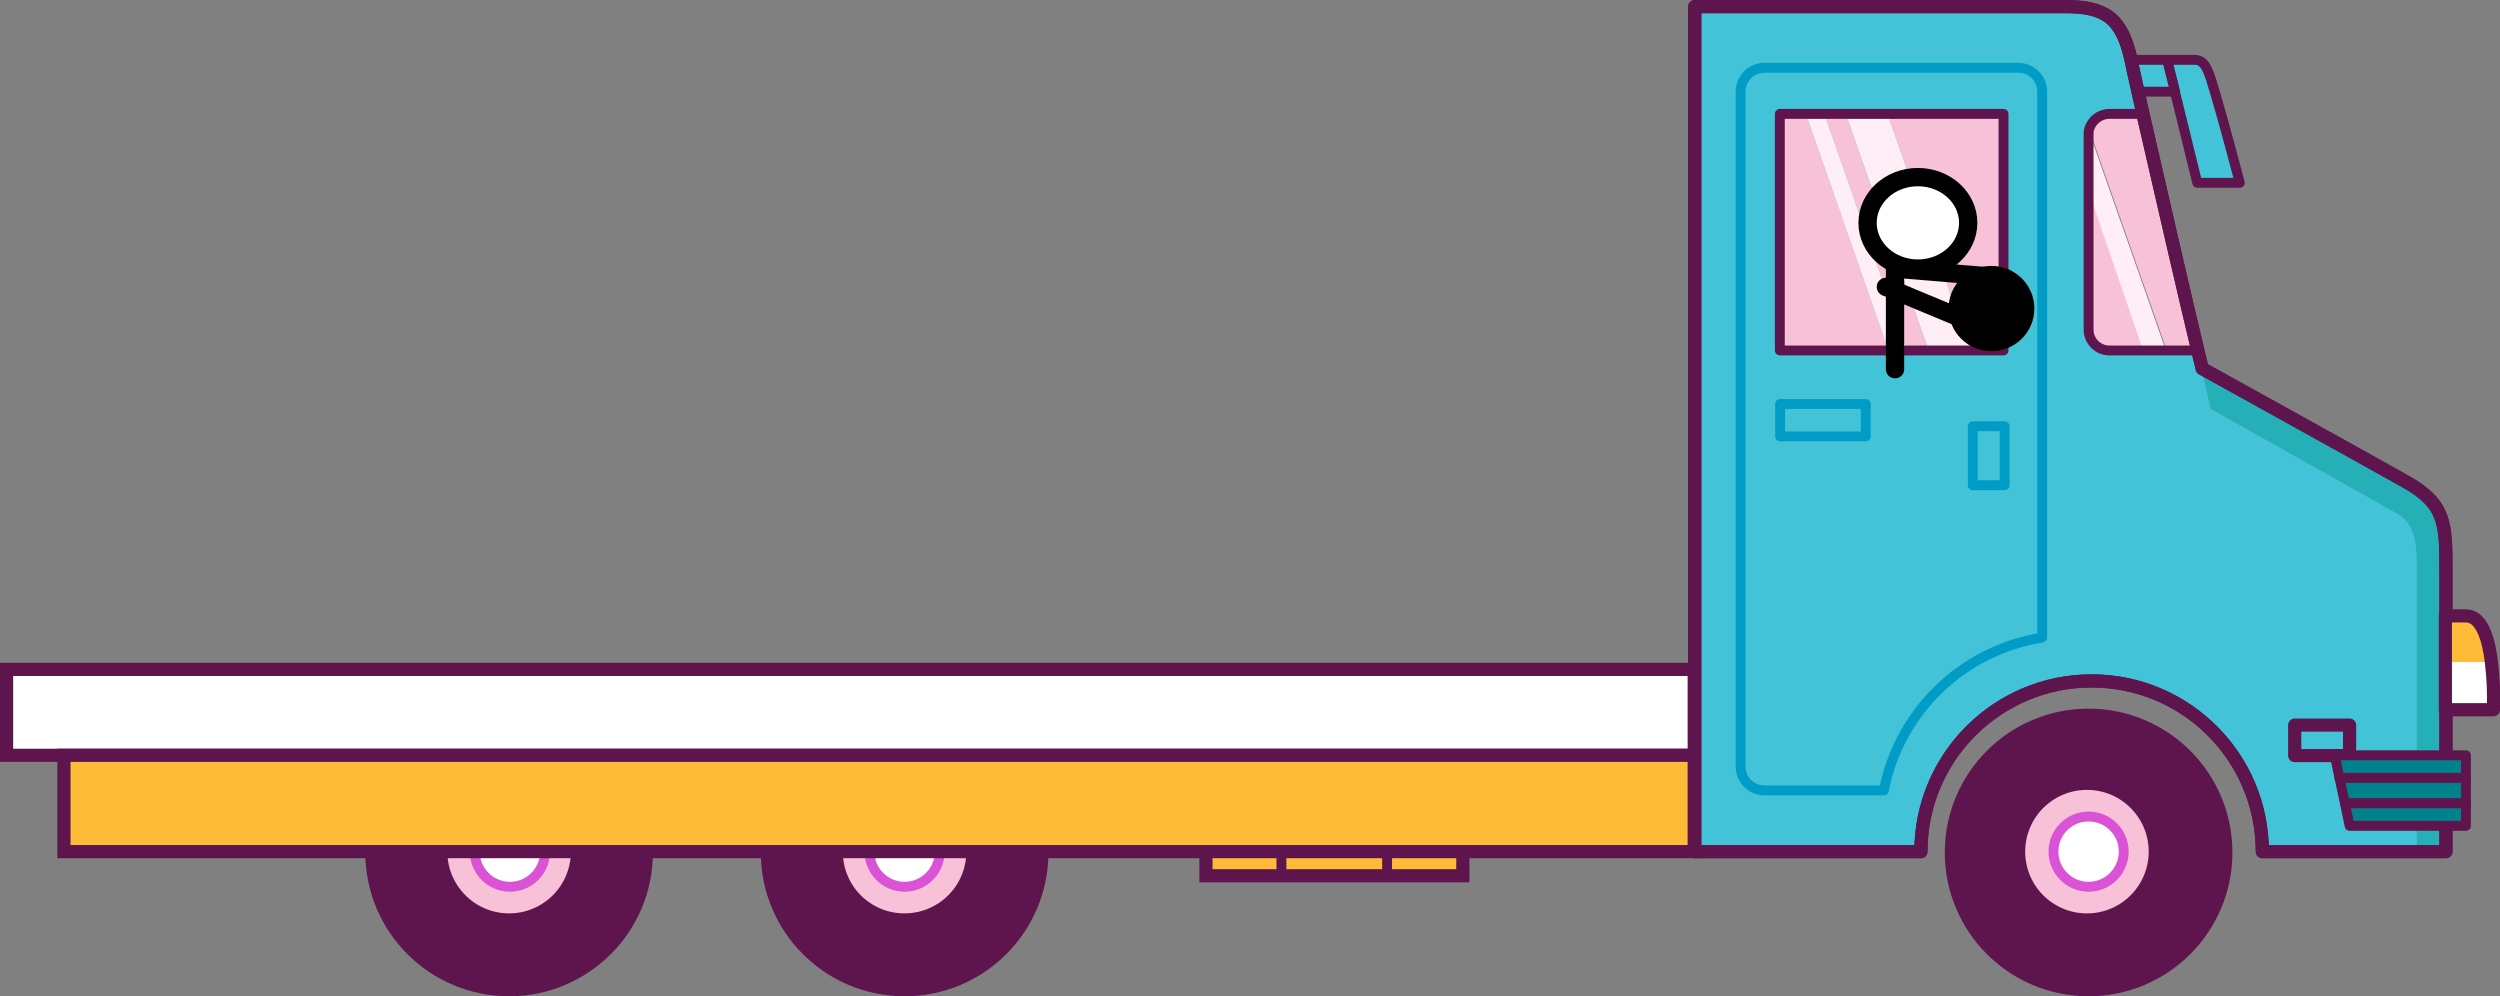 <svg version="1.1" xmlns="http://www.w3.org/2000/svg" xmlns:xlink="http://www.w3.org/1999/xlink" width="273.27" height="108.9" viewBox="0,0,273.27,108.9"><rect x="0" y="0" width="273.27" height="108.9" fill="#808080" stroke="none"/><g transform="translate(-66.359,-131.64)"><g data-paper-data="{&quot;isPaintingLayer&quot;:true}" fill-rule="nonzero" stroke-miterlimit="10" stroke-dasharray="" stroke-dashoffset="0" style="mix-blend-mode: normal"><g data-paper-data="{&quot;index&quot;:null}"><path d="M300.724,218.425c1.554,1.553 2.515,3.698 2.515,6.065c0,2.367 -0.961,4.512 -2.515,6.065c-1.553,1.554 -3.698,2.515 -6.065,2.515c-2.367,0 -4.512,-0.961 -6.065,-2.515c-1.554,-1.553 -2.515,-3.698 -2.515,-6.065c0,-2.367 0.961,-4.512 2.515,-6.065c1.553,-1.554 3.698,-2.515 6.065,-2.515c2.367,0 4.512,0.961 6.065,2.515z" fill="#f7c1d8" stroke="none" stroke-width="1" stroke-linecap="butt" stroke-linejoin="miter"/><path d="M294.659,209.82c8.284,0 15,6.716 15,15c0,8.284 -6.716,15 -15,15c-8.284,0 -15,-6.716 -15,-15c0,-8.284 6.716,-15 15,-15zM294.659,232.2c4.101,-0.099 7.355,-3.486 7.289,-7.587c-0.065,-4.101 -3.426,-7.383 -7.528,-7.351c-4.101,0.033 -7.41,3.366 -7.411,7.468c-0.001,2.013 0.811,3.941 2.251,5.347c1.44,1.406 3.387,2.172 5.399,2.123z" fill="#5e154d" stroke="#5e154d" stroke-width="1.44" stroke-linecap="round" stroke-linejoin="round"/><path d="M297.374,222.015c0.695,0.696 1.125,1.656 1.125,2.715c0,1.059 -0.43,2.019 -1.125,2.715c-0.696,0.695 -1.656,1.125 -2.715,1.125c-1.059,0 -2.019,-0.43 -2.715,-1.125c-0.695,-0.696 -1.125,-1.656 -1.125,-2.715c0,-1.059 0.43,-2.019 1.125,-2.715c0.696,-0.695 1.656,-1.125 2.715,-1.125c1.059,0 2.019,0.43 2.715,1.125z" fill="#ffffff" stroke="#da53d6" stroke-width="1.08" stroke-linecap="round" stroke-linejoin="round"/></g><g data-paper-data="{&quot;index&quot;:null}"><path d="M165.239,212.76c6.627,0 12,5.373 12,12c0,6.627 -5.373,12 -12,12c-6.627,0 -12,-5.373 -12,-12c0,-6.627 5.373,-12 12,-12z" fill="#f7c1d8" stroke="none" stroke-width="1" stroke-linecap="butt" stroke-linejoin="miter"/><path d="M165.239,209.82c8.284,0 15,6.716 15,15c0,8.284 -6.716,15 -15,15c-8.284,0 -15,-6.716 -15,-15c0,-8.284 6.716,-15 15,-15zM165.239,232.2c3.021,0 5.745,-1.82 6.901,-4.611c1.157,-2.792 0.517,-6.005 -1.619,-8.141c-2.136,-2.136 -5.349,-2.776 -8.141,-1.619c-2.791,1.156 -4.611,3.88 -4.611,6.901c-0.008,1.984 0.776,3.888 2.179,5.291c1.403,1.403 3.307,2.187 5.291,2.179z" fill="#5e154d" stroke="#5e154d" stroke-width="1.44" stroke-linecap="round" stroke-linejoin="round"/><path d="M167.954,222.015c0.695,0.696 1.125,1.656 1.125,2.715c0,1.059 -0.43,2.019 -1.125,2.715c-0.696,0.695 -1.656,1.125 -2.715,1.125c-1.059,0 -2.019,-0.43 -2.715,-1.125c-0.695,-0.696 -1.125,-1.656 -1.125,-2.715c0,-1.059 0.43,-2.019 1.125,-2.715c0.696,-0.695 1.656,-1.125 2.715,-1.125c1.059,0 2.019,0.43 2.715,1.125z" fill="#ffffff" stroke="#da53d6" stroke-width="1.08" stroke-linecap="round" stroke-linejoin="round"/></g><g data-paper-data="{&quot;index&quot;:null}"><path d="M122.009,212.76c6.627,0 12,5.373 12,12c0,6.627 -5.373,12 -12,12c-6.627,0 -12,-5.373 -12,-12c0,-6.627 5.373,-12 12,-12z" fill="#f7c1d8" stroke="none" stroke-width="1" stroke-linecap="butt" stroke-linejoin="miter"/><path d="M122.009,209.82c8.284,0 15,6.716 15,15c0,8.284 -6.716,15 -15,15c-8.284,0 -15,-6.716 -15,-15c0,-3.978 1.58,-7.794 4.393,-10.607c2.813,-2.813 6.629,-4.393 10.607,-4.393zM122.009,232.2c4.126,0 7.47,-3.344 7.47,-7.47c0,-4.126 -3.344,-7.47 -7.47,-7.47c-4.126,0 -7.47,3.344 -7.47,7.47c0,4.126 3.344,7.47 7.47,7.47z" fill="#5e154d" stroke="#5e154d" stroke-width="1.44" stroke-linecap="round" stroke-linejoin="round"/><path d="M124.814,222.015c0.695,0.696 1.125,1.656 1.125,2.715c0,1.059 -0.43,2.019 -1.125,2.715c-0.696,0.695 -1.656,1.125 -2.715,1.125c-1.059,0 -2.019,-0.43 -2.715,-1.125c-0.695,-0.696 -1.125,-1.656 -1.125,-2.715c0,-1.059 0.43,-2.019 1.125,-2.715c0.696,-0.695 1.656,-1.125 2.715,-1.125c1.059,0 2.019,0.43 2.715,1.125z" fill="#ffffff" stroke="#da53d6" stroke-width="1.08" stroke-linecap="round" stroke-linejoin="round"/></g><g data-paper-data="{&quot;index&quot;:null}" stroke="#5e154d" stroke-linejoin="miter"><g><path d="M226.259,227.37h-28.08v-13.17h28.08z" fill="#fdbb38" stroke-width="1.44" stroke-linecap="butt"/><path d="M217.979,227.37v-13.17" fill="none" stroke-width="1.08" stroke-linecap="round"/><path d="M206.429,227.37v-13.17" fill="none" stroke-width="1.08" stroke-linecap="round"/></g><path d="M251.549,214.2h-184.47v-9.39h184.47z" fill="#ffffff" stroke-width="1.44" stroke-linecap="round"/><path d="M251.549,224.73h-178.2v-10.53h178.2z" fill="#fdbb38" stroke-width="1.44" stroke-linecap="butt"/></g><g data-paper-data="{&quot;index&quot;:null}"><path d="M328.259,187.74l-20.25,-11.4l-0.93,-4.41c0,0 18.27,10.11 22.2,12.33c4.47,2.49 4.44,4.65 4.44,9.96v30.51h-3.18v-30.81c-0.06,-2.7 -0.15,-4.92 -2.28,-6.18z" fill="#25b0b7" stroke="none" stroke-width="1" stroke-linecap="butt" stroke-linejoin="miter"/><path d="M292.049,132.36c4.35,0 6.21,1.17 7.23,5.73c0.21,1.08 0.72,3.24 1.32,6h-3.69c-1.236,0.016 -2.234,1.014 -2.25,2.25v21.33c0,1.248 1.003,2.264 2.25,2.28h9.63l0.48,1.98l0.99,4.41l20.31,11.4c2.13,1.2 2.22,3.48 2.22,6.18v30.81h-16.89c0,-10.306 -8.354,-18.66 -18.66,-18.66c-10.306,0 -18.66,8.354 -18.66,18.66h-24.72v-92.37z" fill="#43c3d7" stroke="none" stroke-width="1" stroke-linecap="butt" stroke-linejoin="miter"/><path d="M270.299,179.34h-9.36v-3.54h9.36z" fill="none" stroke="#009cc6" stroke-width="1.08" stroke-linecap="round" stroke-linejoin="round"/><path d="M323.189,214.23h-6v-3.33h6z" fill="none" stroke="#5e154d" stroke-width="1.44" stroke-linecap="round" stroke-linejoin="round"/><path d="M259.229,139.05h27.78c1.418,0.016 2.564,1.162 2.58,2.58v59.7c-8.705,1.385 -15.619,8.059 -17.31,16.71h-13.08c-1.418,-0.016 -2.564,-1.162 -2.58,-2.58v-73.83c0.016,-1.43 1.18,-2.58 2.61,-2.58z" fill="none" stroke="#009cc6" stroke-width="1.08" stroke-linecap="round" stroke-linejoin="round"/><path d="M285.479,184.68h-3.48v-6.45h3.48z" fill="none" stroke="#009cc6" stroke-width="1.08" stroke-linecap="round" stroke-linejoin="round"/><path d="M260.909,144.09h2.85l9.03,25.86h-11.88v-25.86" fill="#f7c1d8" stroke="none" stroke-width="1" stroke-linecap="butt" stroke-linejoin="miter"/><path d="M285.359,144.09v25.86h-3.66l-9.03,-25.86h12.69" fill="#f7c1d8" stroke="none" stroke-width="1" stroke-linecap="butt" stroke-linejoin="miter"/><path d="M272.669,144.09l9.03,25.86h-4.53l-9.06,-25.86h4.56" fill="#ffeef6" stroke="none" stroke-width="1" stroke-linecap="butt" stroke-linejoin="miter"/><path d="M296.909,144h3.69c1.83,8.01 4.83,21 6,25.86h-3.42l-8.43,-24c0.206,-1.043 1.098,-1.811 2.16,-1.86z" fill="#f7c1d8" stroke="none" stroke-width="1" stroke-linecap="butt" stroke-linejoin="miter"/><path d="M300.599,169.95h-3.69c-1.247,-0.016 -2.25,-1.032 -2.25,-2.28v-15.33z" fill="#f7c1d8" stroke="none" stroke-width="1" stroke-linecap="butt" stroke-linejoin="miter"/><path d="M294.659,146.34c-0.015,-0.15 -0.015,-0.3 0,-0.45l8.43,24h-2.52l-6,-17.61z" fill="#ffeef6" stroke="none" stroke-width="1" stroke-linecap="butt" stroke-linejoin="miter"/><path d="M268.109,144.09l9.06,25.86h-2.37l-9.03,-25.86h2.34" fill="#f7c1d8" stroke="none" stroke-width="1" stroke-linecap="butt" stroke-linejoin="miter"/><path d="M265.769,144.09l9.03,25.86h-2.01l-9.03,-25.86h2.01" fill="#ffeef6" stroke="none" stroke-width="1" stroke-linecap="butt" stroke-linejoin="miter"/><path d="M306.239,138.18c1.26,0 1.56,1.32 2.28,3.72c0.99,3.33 2.67,9.72 2.67,9.72h-4.65l-3.3,-13.44z" fill="#43c3d7" stroke="#5e154d" stroke-width="1.08" stroke-linecap="round" stroke-linejoin="round"/><path d="M303.239,138.18l0.87,3.48h-4.05l-0.78,-3.48h3.96" fill="#43c3d7" stroke="#5e154d" stroke-width="1.08" stroke-linecap="round" stroke-linejoin="round"/><path d="M292.049,132.36c4.35,0 6.21,1.17 7.23,5.73c0.21,1.08 0.72,3.24 1.32,6c1.83,8.01 4.83,21 6,25.86l0.48,1.98c0,0 18.27,10.11 22.2,12.33c4.47,2.49 4.44,4.65 4.44,9.96v30.51h-20.07c0,-10.306 -8.354,-18.66 -18.66,-18.66c-10.306,0 -18.66,8.354 -18.66,18.66h-24.72v-92.37z" fill="none" stroke="#5e154d" stroke-width="1.44" stroke-linecap="butt" stroke-linejoin="round"/><path d="M285.359,169.95h-24.45v-25.86h24.45z" fill="none" stroke="#5e154d" stroke-width="1.08" stroke-linecap="round" stroke-linejoin="round"/><path d="M292.049,132.36c4.35,0 6.21,1.17 7.23,5.73c0.21,1.08 0.72,3.24 1.32,6c1.83,8.01 4.83,21 6,25.86l0.48,1.98c0,0 18.27,10.11 22.2,12.33c4.47,2.49 4.44,4.65 4.44,9.96v30.51h-20.07c0,-10.306 -8.354,-18.66 -18.66,-18.66c-10.306,0 -18.66,8.354 -18.66,18.66h-24.72v-92.37z" fill="none" stroke="#5e154d" stroke-width="1.44" stroke-linecap="round" stroke-linejoin="round"/><path d="M294.689,145.89c0.235,-1.041 1.153,-1.785 2.22,-1.8h3.69c1.83,8.01 4.83,21 6,25.86h-9.69c-1.247,-0.016 -2.25,-1.032 -2.25,-2.28v-21.33c-0.005,-0.151 0.005,-0.301 0.03,-0.45z" fill="none" stroke="#5e154d" stroke-width="1.08" stroke-linecap="round" stroke-linejoin="round"/><path d="M335.909,216.66v2.79h-13.23l-0.6,-2.79h13.83" fill="#00828c" stroke="#5e154d" stroke-width="1.08" stroke-linecap="round" stroke-linejoin="round"/><path d="M335.909,221.91h-12.72l-0.51,-2.46h13.23v2.46" fill="#00828c" stroke="#5e154d" stroke-width="1.08" stroke-linecap="round" stroke-linejoin="round"/><path d="M321.569,214.2h14.34v2.46h-13.83l-0.51,-2.46" fill="#00828c" stroke="#5e154d" stroke-width="1.08" stroke-linecap="round" stroke-linejoin="round"/><path d="M333.659,198.96h2.25c1.74,0 2.49,2.55 2.79,5.13h-5.04z" fill="#fdbb38" stroke="none" stroke-width="1" stroke-linecap="butt" stroke-linejoin="miter"/><path d="M338.699,204c0.201,1.702 0.271,3.417 0.21,5.13h-5.25v-5.13z" fill="#ffffff" stroke="none" stroke-width="1" stroke-linecap="butt" stroke-linejoin="miter"/><path d="M335.909,198.96c1.74,0 2.49,2.55 2.79,5.13c0.201,1.702 0.271,3.417 0.21,5.13h-5.25v-10.26z" fill="none" stroke="#5e154d" stroke-width="1.44" stroke-linecap="round" stroke-linejoin="round"/></g><path d="M281.5,156c0,2.761 -2.462,5 -5.5,5c-3.038,0 -5.5,-2.239 -5.5,-5c0,-2.761 2.462,-5 5.5,-5c3.038,0 5.5,2.239 5.5,5z" fill="#ffffff" stroke="#000000" stroke-width="2" stroke-linecap="butt" stroke-linejoin="miter"/><path d="M273.5,172v-11l12,1" fill="none" stroke="#000000" stroke-width="2" stroke-linecap="round" stroke-linejoin="miter"/><path d="M272.5,163l12,5" fill="none" stroke="#000000" stroke-width="2" stroke-linecap="round" stroke-linejoin="miter"/><path d="M288.482,165.368c0,2.435 -1.988,4.41 -4.44,4.41c-2.452,0 -4.44,-1.974 -4.44,-4.41c0,-2.435 1.988,-4.41 4.44,-4.41c2.452,0 4.44,1.974 4.44,4.41z" fill="#000000" stroke="#000000" stroke-width="0.5" stroke-linecap="butt" stroke-linejoin="miter"/></g></g></svg>